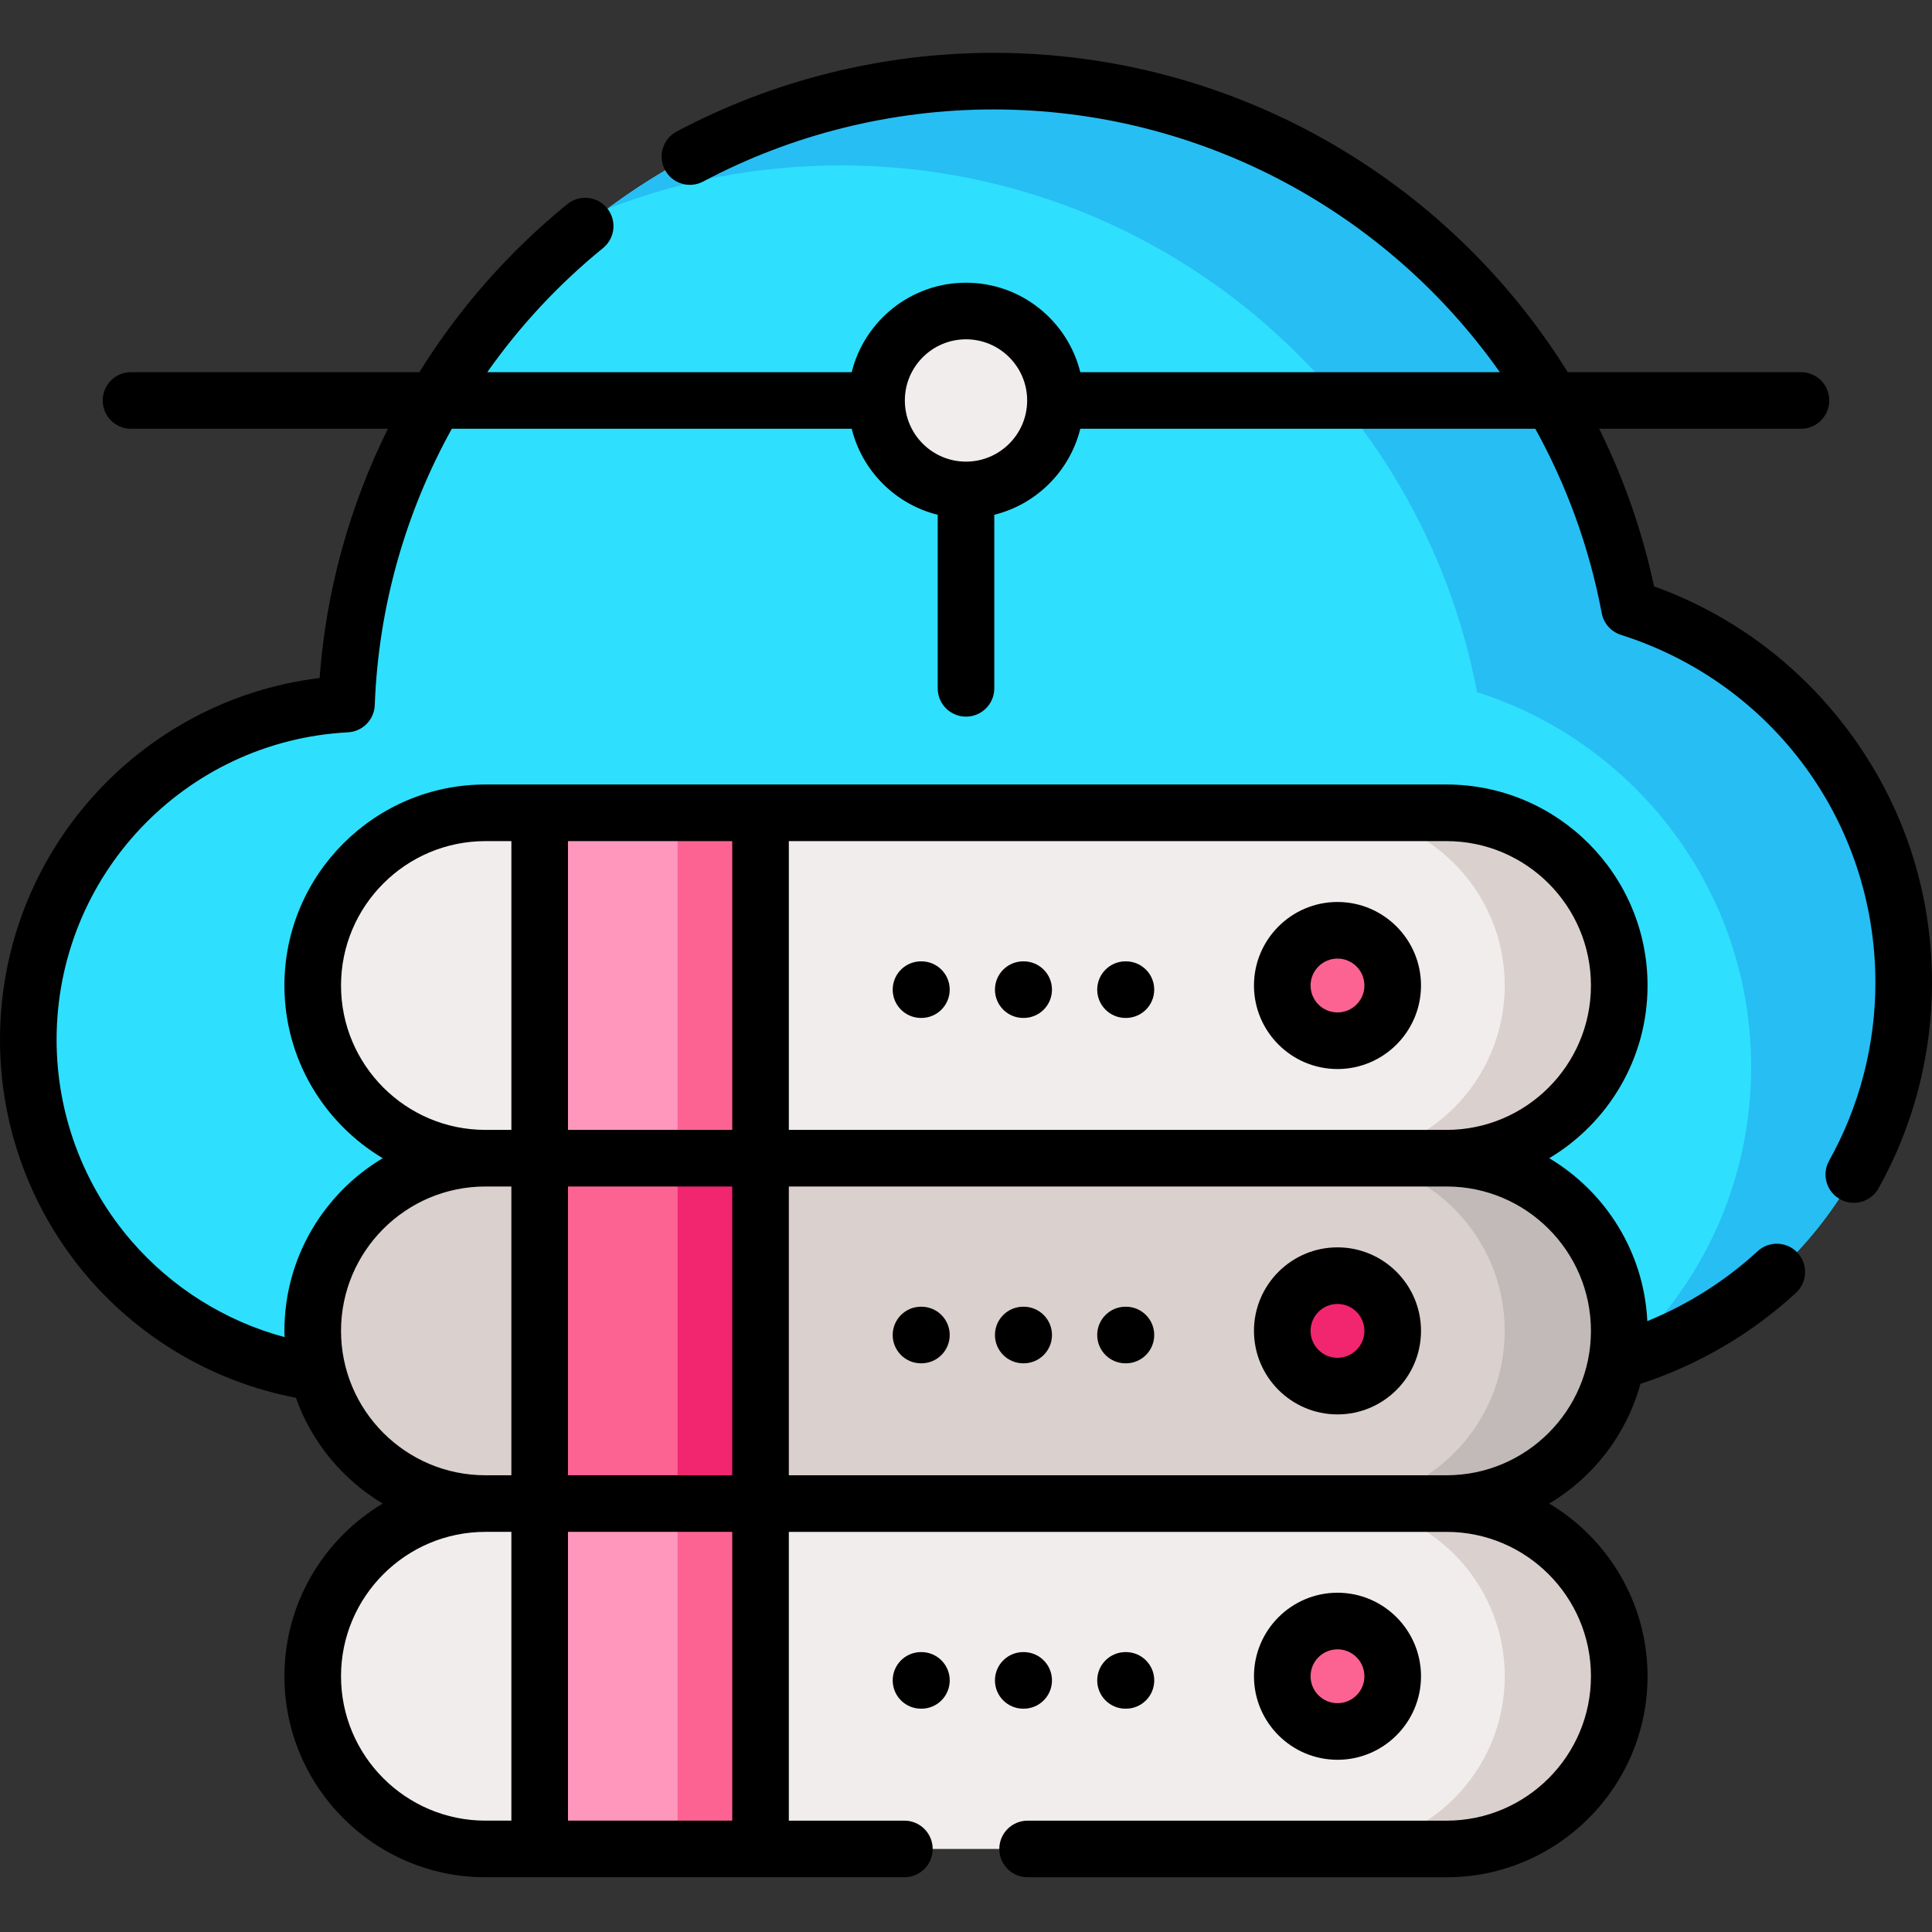 <svg height="512pt" viewBox="0 -14 512 512" width="512pt" xmlns="http://www.w3.org/2000/svg"><rect x="0" y="-14" width="512" height="512" fill="#333333" stroke="none"/><path d="m431.844 147.102c-14.98-79.477-84.758-139.602-168.586-139.602-92.582 0-168.023 73.336-171.438 165.082-46.984 2.484-84.32 41.363-84.32 88.969 0 49.207 39.891 89.098 89.098 89.098h303.688c57.559 0 104.215-46.66 104.215-104.215 0-46.551-30.527-85.961-72.656-99.332zm0 0" fill="#2ee0fd"/><path d="m504.5 246.438c0 47.539-31.84 87.648-75.352 100.16 21.43-19.082 34.922-46.883 34.922-77.832 0-46.551-30.531-85.961-72.648-99.34-14.98-79.469-84.762-139.59-168.594-139.59-21.828 0-42.699 4.078-61.898 11.512 28.559-21.273 63.98-33.852 102.332-33.852 83.828 0 153.598 60.129 168.59 139.602 42.117 13.367 72.648 52.789 72.648 99.34zm0 0" fill="#27bef4"/><path d="m383.355 292.934h-254.715c-25.277 0-45.766-20.488-45.766-45.766 0-25.273 20.488-45.762 45.766-45.762h254.715c25.273 0 45.762 20.488 45.762 45.762 0 25.277-20.488 45.766-45.762 45.766zm0 0" fill="#f1eded"/><path d="m429.125 247.172c0 12.637-5.129 24.086-13.41 32.367s-19.715 13.398-32.355 13.398h-30.352c12.641 0 24.074-5.117 32.355-13.398 8.285-8.281 13.41-19.73 13.41-32.367 0-25.277-20.496-45.766-45.766-45.766h30.352c25.27 0 45.766 20.484 45.766 45.766zm0 0" fill="#dad0cd"/><path d="m143.02 201.406h58.531v91.527h-58.531zm0 0" fill="#ff97bd"/><path d="m179.566 201.406h21.984v91.527h-21.984zm0 0" fill="#fc6393"/><path d="m369.082 247.168c0 8.082-6.551 14.637-14.633 14.637s-14.633-6.555-14.633-14.637 6.551-14.633 14.633-14.633 14.633 6.551 14.633 14.633zm0 0" fill="#fc6393"/><path d="m383.355 384.461h-254.715c-25.277 0-45.766-20.488-45.766-45.766 0-25.273 20.488-45.762 45.766-45.762h254.715c25.273 0 45.762 20.488 45.762 45.762 0 25.277-20.488 45.766-45.762 45.766zm0 0" fill="#dad0cd"/><path d="m429.125 338.699c0 12.637-5.129 24.086-13.41 32.367s-19.715 13.398-32.355 13.398h-30.352c12.641 0 24.074-5.117 32.355-13.398 8.285-8.285 13.41-19.73 13.41-32.367 0-25.277-20.496-45.766-45.766-45.766h30.352c25.27 0 45.766 20.488 45.766 45.766zm0 0" fill="#c1bab8"/><path d="m143.02 292.934h58.531v91.527h-58.531zm0 0" fill="#fc6393"/><path d="m179.566 292.934h21.984v91.527h-21.984zm0 0" fill="#f2256f"/><path d="m369.082 338.695c0 8.082-6.551 14.637-14.633 14.637s-14.633-6.555-14.633-14.637c0-8.082 6.551-14.633 14.633-14.633s14.633 6.551 14.633 14.633zm0 0" fill="#f2256f"/><path d="m383.355 475.988h-254.715c-25.277 0-45.766-20.488-45.766-45.762 0-25.277 20.488-45.766 45.766-45.766h254.715c25.273 0 45.762 20.488 45.762 45.766 0 25.273-20.488 45.762-45.762 45.762zm0 0" fill="#f1eded"/><path d="m429.125 430.227c0 12.637-5.129 24.086-13.41 32.367s-19.715 13.398-32.355 13.398h-30.352c12.641 0 24.074-5.117 32.355-13.398 8.285-8.281 13.41-19.73 13.41-32.367 0-25.277-20.496-45.766-45.766-45.766h30.352c25.27 0 45.766 20.488 45.766 45.766zm0 0" fill="#dad0cd"/><path d="m143.02 384.461h58.531v91.527h-58.531zm0 0" fill="#ff97bd"/><path d="m179.566 384.461h21.984v91.527h-21.984zm0 0" fill="#fc6393"/><path d="m369.082 430.227c0 8.082-6.551 14.633-14.633 14.633s-14.633-6.551-14.633-14.633c0-8.082 6.551-14.637 14.633-14.637s14.633 6.555 14.633 14.637zm0 0" fill="#fc6393"/><path d="m279.707 92.129c0 13.094-10.613 23.707-23.707 23.707s-23.707-10.613-23.707-23.707 10.613-23.707 23.707-23.707 23.707 10.613 23.707 23.707zm0 0" fill="#f1eded"/><path d="m489.988 179.848c-13.219-17.773-31.008-31.004-51.645-38.461-3.152-14.73-8.09-28.715-14.543-41.758h53.48c4.145 0 7.5-3.359 7.5-7.5 0-4.145-3.355-7.5-7.5-7.5h-61.816c-31.895-51.328-88.781-84.629-152.207-84.629-29.246 0-58.273 7.215-83.941 20.863-3.66 1.941-5.047 6.484-3.102 10.141 1.941 3.66 6.484 5.051 10.141 3.102 23.512-12.5 50.102-19.105 76.902-19.105 54.789 0 104.242 27.121 134.211 69.629h-111.18c-3.367-13.598-15.668-23.707-30.289-23.707s-26.922 10.109-30.289 23.707h-96.578c8.586-12.191 18.871-23.285 30.68-32.895 3.211-2.613 3.699-7.336 1.082-10.551-2.613-3.211-7.336-3.699-10.551-1.086-15.621 12.711-28.812 27.801-39.203 44.531h-76.422c-4.145 0-7.5 3.355-7.5 7.5 0 4.141 3.355 7.5 7.5 7.5h68.078c-10.145 20.473-16.375 42.871-18.102 66.051-48.008 5.887-84.695 46.762-84.695 95.871 0 23.199 8.348 45.629 23.504 63.156 14.262 16.492 33.66 27.66 54.914 31.715 4.18 11.805 12.406 21.711 23.008 28.039-15.586 9.305-26.051 26.332-26.051 45.766 0 29.367 23.895 53.262 53.266 53.262h111.031c4.141 0 7.5-3.355 7.5-7.5 0-4.141-3.359-7.5-7.5-7.5h-30.621v-76.527h174.305c21.098 0 38.266 17.168 38.266 38.266 0 21.098-17.168 38.266-38.266 38.266h-111.027c-4.141 0-7.5 3.355-7.5 7.5 0 4.141 3.359 7.5 7.5 7.5h111.027c29.371 0 53.262-23.895 53.262-53.266 0-19.434-10.465-36.461-26.051-45.766 11.695-6.977 20.492-18.305 24.164-31.734 15.184-4.922 29.422-13.242 41.219-24.113 3.047-2.805 3.242-7.551.438-10.598-2.809-3.047-7.551-3.238-10.598-.434-8.527 7.855-18.523 14.176-29.234 18.523-.883-18.348-11.098-34.285-25.988-43.172 15.586-9.305 26.051-26.332 26.051-45.766 0-29.371-23.891-53.266-53.262-53.266h-254.715c-29.371 0-53.266 23.895-53.266 53.266 0 19.434 10.465 36.461 26.051 45.766-15.586 9.301-26.051 26.332-26.051 45.762 0 .555.023 1.105.043 1.656-15.652-4.207-29.832-13.039-40.566-25.457-12.801-14.801-19.852-33.746-19.852-53.344 0-43.398 33.918-79.188 77.215-81.48 3.875-.203 6.957-3.332 7.102-7.211.965-25.945 8.094-50.98 20.418-73.23h105.977c2.773 11.199 11.609 20.031 22.812 22.797-.008.164-.023.332-.023.5v45.488c0 4.141 3.355 7.5 7.5 7.5s7.5-3.359 7.5-7.5v-45.488c0-.168-.016-.336-.023-.5 11.203-2.766 20.039-11.598 22.812-22.797h120.582c8.266 14.93 14.305 31.352 17.605 48.859.508 2.711 2.469 4.926 5.098 5.758 40.328 12.805 67.426 49.852 67.426 92.188 0 16.52-4.242 32.828-12.266 47.16-2.02 3.613-.73 8.184 2.883 10.207 1.16.648 2.414.957 3.656.957 2.625 0 5.176-1.383 6.551-3.836 9.273-16.566 14.176-35.406 14.176-54.488 0-24.195-7.609-47.219-22.012-66.586zm-295.938 120.586v76.527h-43.531v-76.527zm0-15h-43.531v-76.527h43.531zm-103.676 144.789c0-21.098 17.164-38.262 38.266-38.262h6.879v76.527h-6.879c-21.102 0-38.266-17.164-38.266-38.266zm60.145 38.266v-76.527h43.531v76.527zm271.098-129.793c0 21.102-17.164 38.266-38.262 38.266h-174.305v-76.527h174.305c21.098 0 38.262 17.164 38.262 38.262zm0-91.527c0 21.102-17.164 38.266-38.262 38.266h-174.305v-76.527h174.305c21.098 0 38.262 17.164 38.262 38.262zm-331.242 0c0-21.098 17.164-38.262 38.266-38.262h6.879v76.527h-6.879c-21.102 0-38.266-17.164-38.266-38.266zm38.266 53.266h6.879v76.527h-6.879c-21.102 0-38.266-17.164-38.266-38.266 0-21.098 17.164-38.262 38.266-38.262zm127.359-192.098c-8.938 0-16.207-7.27-16.207-16.207s7.27-16.207 16.207-16.207 16.207 7.27 16.207 16.207-7.27 16.207-16.207 16.207zm0 0"/><path d="m354.449 269.305c12.203 0 22.133-9.93 22.133-22.137 0-12.203-9.93-22.133-22.133-22.133-12.207 0-22.133 9.93-22.133 22.133 0 12.207 9.926 22.137 22.133 22.137zm0-29.27c3.934 0 7.133 3.199 7.133 7.133 0 3.934-3.199 7.137-7.133 7.137-3.934 0-7.133-3.203-7.133-7.137 0-3.934 3.199-7.133 7.133-7.133zm0 0"/><path d="m298.273 255.766h.109c4.145 0 7.5-3.359 7.5-7.5 0-4.145-3.355-7.5-7.5-7.5h-.109c-4.145 0-7.5 3.355-7.5 7.5 0 4.141 3.355 7.5 7.5 7.5zm0 0"/><path d="m271.172 255.766h.113c4.145 0 7.5-3.359 7.5-7.5 0-4.145-3.355-7.5-7.5-7.5h-.113c-4.141 0-7.5 3.355-7.5 7.5 0 4.141 3.359 7.5 7.5 7.5zm0 0"/><path d="m244.074 255.766h.109c4.145 0 7.5-3.359 7.5-7.5 0-4.145-3.355-7.5-7.5-7.5h-.109c-4.145 0-7.5 3.355-7.5 7.5 0 4.141 3.355 7.5 7.5 7.5zm0 0"/><path d="m354.449 360.832c12.203 0 22.133-9.93 22.133-22.137 0-12.203-9.93-22.133-22.133-22.133-12.207 0-22.133 9.93-22.133 22.133 0 12.207 9.926 22.137 22.133 22.137zm0-29.27c3.934 0 7.133 3.199 7.133 7.133 0 3.938-3.199 7.137-7.133 7.137-3.934 0-7.133-3.199-7.133-7.137 0-3.934 3.199-7.133 7.133-7.133zm0 0"/><path d="m298.273 347.293h.109c4.145 0 7.5-3.359 7.5-7.5 0-4.145-3.355-7.5-7.5-7.5h-.109c-4.145 0-7.5 3.355-7.5 7.5 0 4.141 3.355 7.5 7.5 7.5zm0 0"/><path d="m271.172 347.293h.113c4.145 0 7.5-3.359 7.5-7.5 0-4.145-3.355-7.5-7.5-7.5h-.113c-4.141 0-7.5 3.355-7.5 7.5 0 4.141 3.359 7.5 7.5 7.5zm0 0"/><path d="m244.074 347.293h.109c4.145 0 7.5-3.359 7.5-7.5 0-4.145-3.355-7.5-7.5-7.5h-.109c-4.145 0-7.5 3.355-7.5 7.5 0 4.141 3.355 7.5 7.5 7.5zm0 0"/><path d="m376.582 430.227c0-12.207-9.93-22.137-22.133-22.137-12.207 0-22.133 9.93-22.133 22.137 0 12.203 9.926 22.133 22.133 22.133 12.203 0 22.133-9.93 22.133-22.133zm-29.266 0c0-3.938 3.199-7.137 7.133-7.137 3.934 0 7.133 3.199 7.133 7.137 0 3.93-3.199 7.133-7.133 7.133-3.934 0-7.133-3.203-7.133-7.133zm0 0"/><path d="m298.387 438.82c4.141 0 7.5-3.355 7.5-7.5 0-4.145-3.359-7.5-7.5-7.5h-.113c-4.145 0-7.5 3.355-7.5 7.5 0 4.145 3.355 7.5 7.5 7.5zm0 0"/><path d="m271.172 438.82h.113c4.145 0 7.5-3.355 7.5-7.5 0-4.145-3.355-7.5-7.5-7.5h-.113c-4.141 0-7.5 3.355-7.5 7.5 0 4.145 3.359 7.5 7.5 7.5zm0 0"/><path d="m244.188 423.82h-.113c-4.145 0-7.5 3.355-7.5 7.5 0 4.145 3.355 7.5 7.5 7.5h.113c4.141 0 7.5-3.355 7.5-7.5 0-4.145-3.359-7.5-7.5-7.5zm0 0"/></svg>